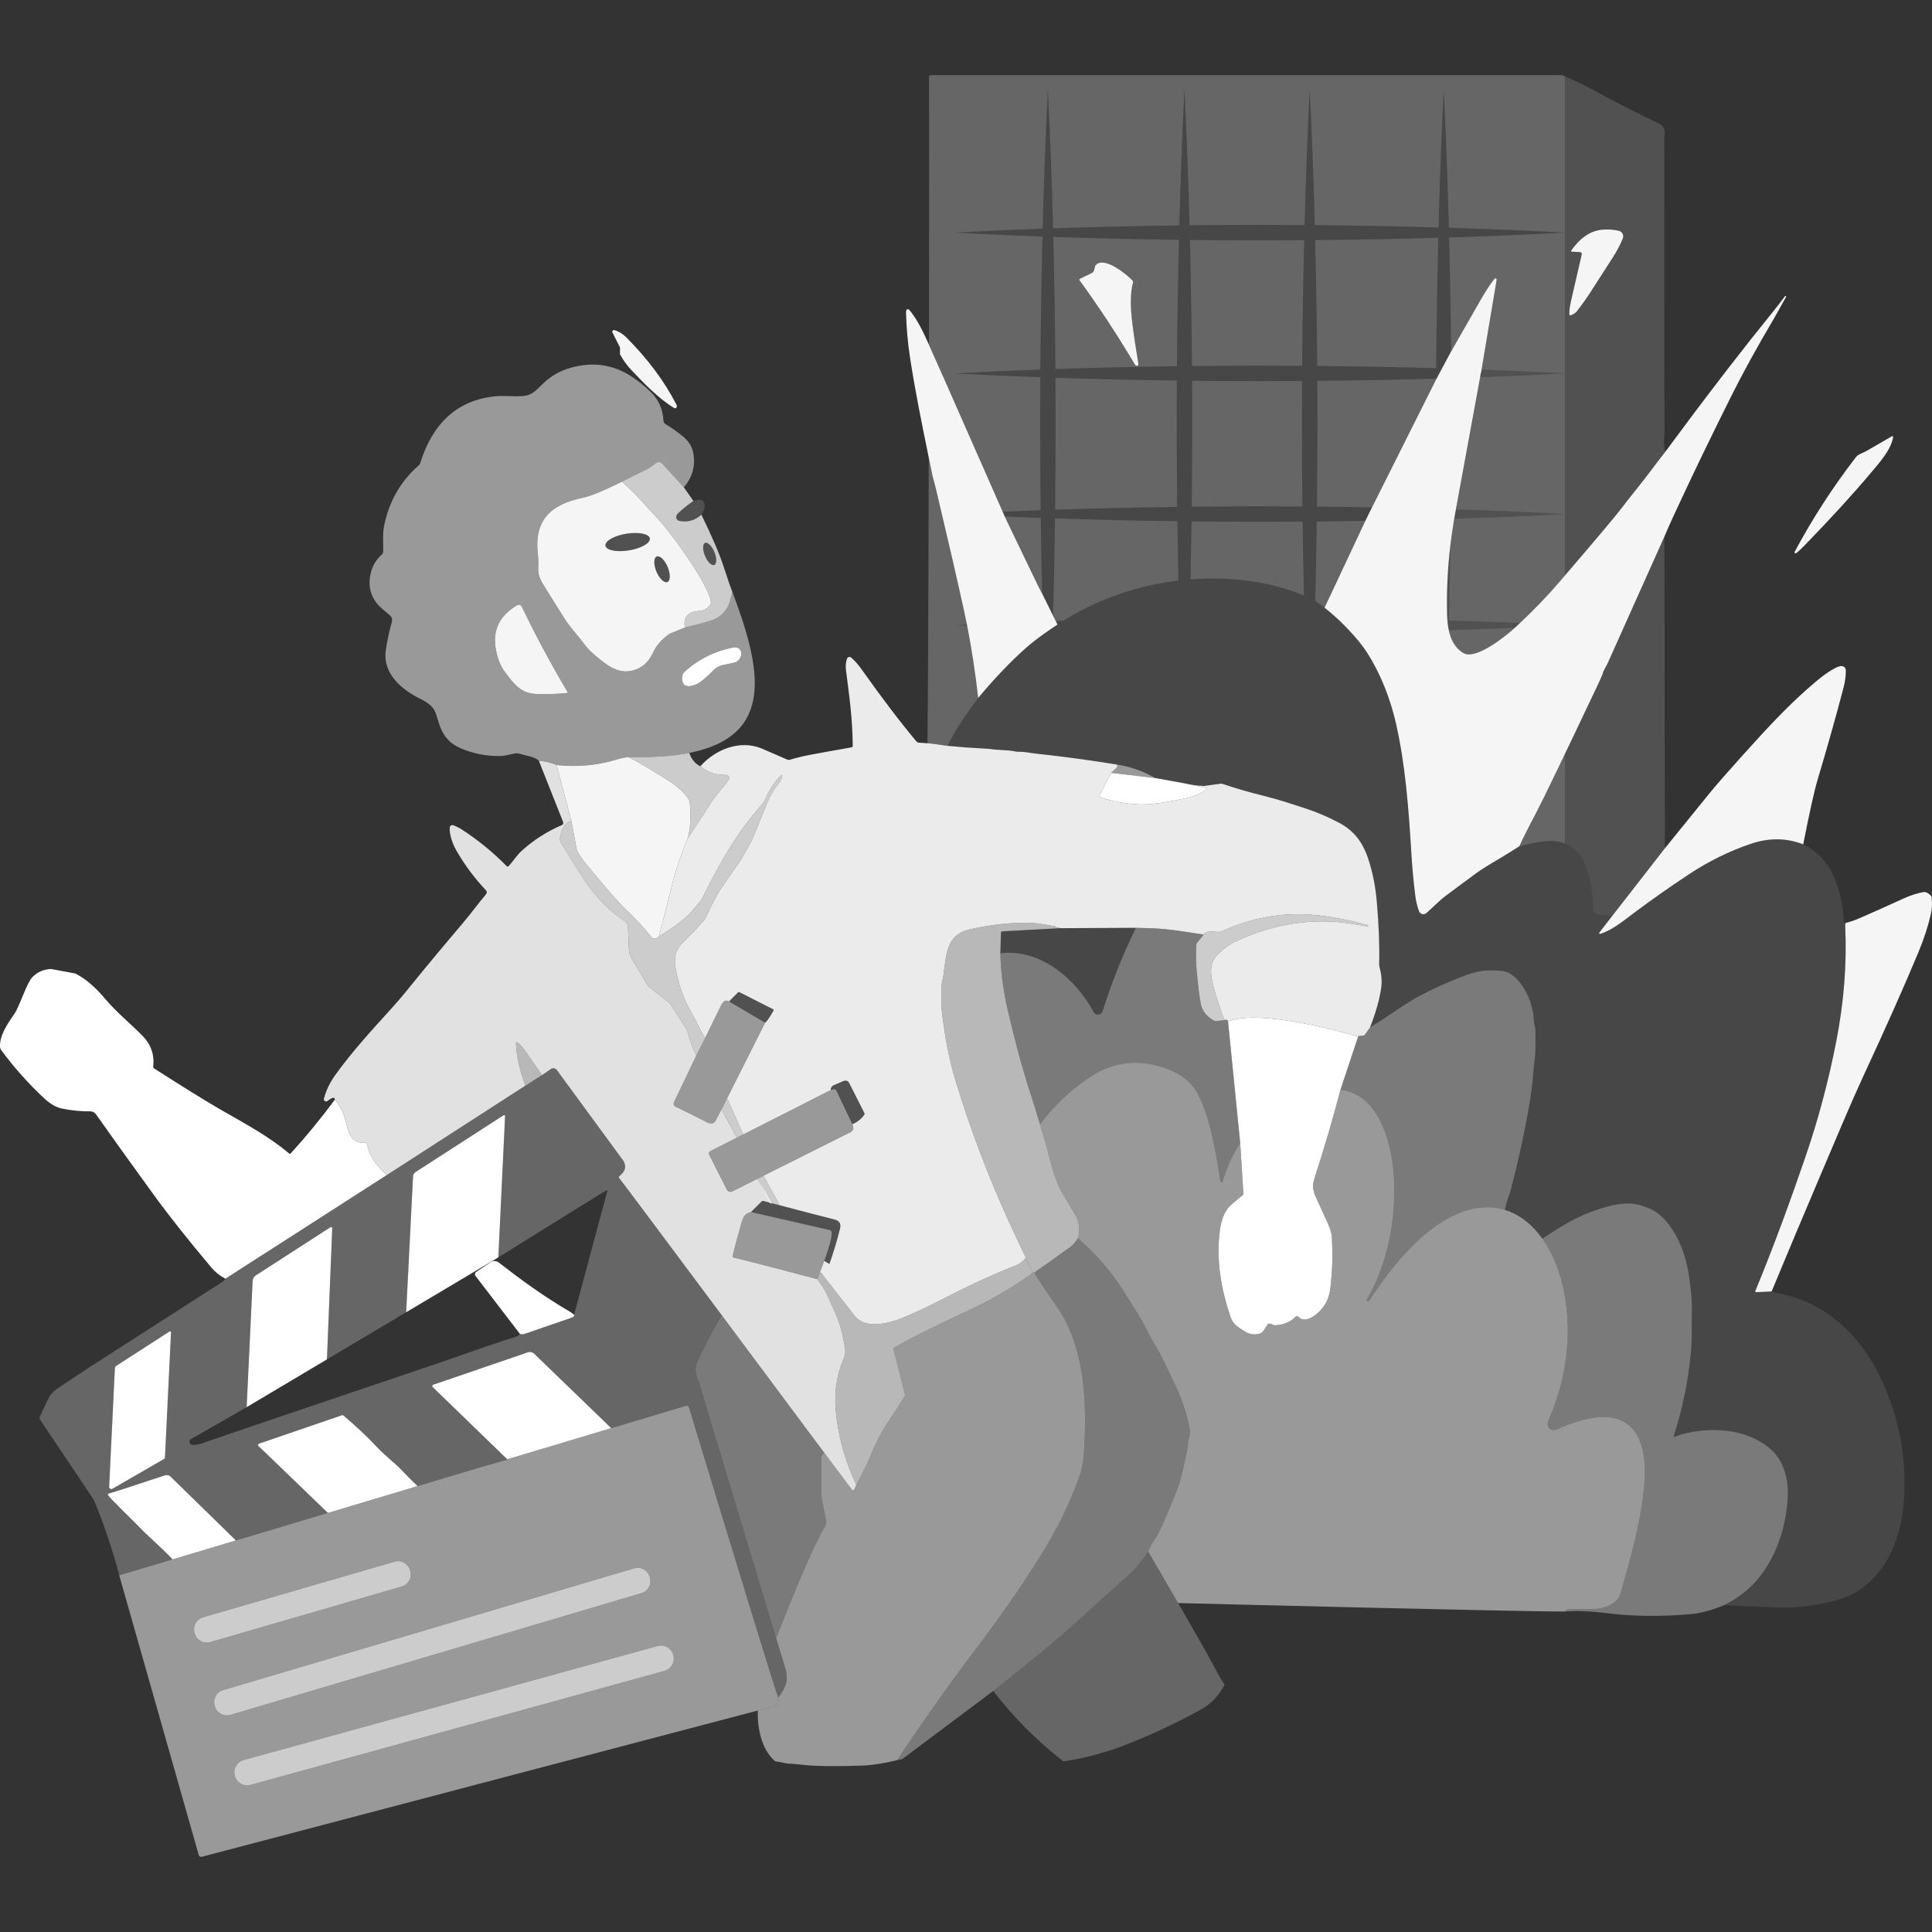 <?xml version="1.0" encoding="UTF-8" standalone="no"?>
<!DOCTYPE svg PUBLIC "-//W3C//DTD SVG 1.1//EN" "http://www.w3.org/Graphics/SVG/1.1/DTD/svg11.dtd">
<svg width="100%" height="100%" viewBox="0 0 300 300" version="1.1" xmlns="http://www.w3.org/2000/svg" xmlns:xlink="http://www.w3.org/1999/xlink" xml:space="preserve" xmlns:serif="http://www.serif.com/" style="fill-rule:evenodd;clip-rule:evenodd;stroke-linejoin:round;stroke-miterlimit:2;">
    <rect x="0" y="0" width="300" height="300" fill="#333333" stroke="none"/>
    <path d="M225.325,54.585C226.849,51.911 228.379,49.234 229.916,46.558C230.71,45.176 231.399,44.121 231.981,43.392C232.049,43.307 232.103,43.254 232.143,43.236C232.28,43.177 232.427,43.28 232.404,43.419L229.991,57.798C229.913,57.984 229.876,58.176 229.873,58.376L225.932,79.862L225.729,81.088C225.532,82.263 225.363,83.44 225.222,84.618C224.796,88.164 224.622,91.725 224.702,95.299C224.72,96.117 224.784,97.002 224.965,97.853C225.275,99.313 225.932,100.675 227.304,101.432C229.227,102.493 233.911,98.688 235.215,97.488L235.228,97.477C235.489,97.237 235.748,96.997 236.005,96.755C238.244,94.651 240.312,92.494 242.207,90.287C247.587,84.022 250.731,80.295 251.639,79.105C253.374,76.832 254.981,74.918 256.573,72.782C257.256,71.863 257.925,70.991 258.577,70.166C260.141,68.048 261.655,66.017 263.115,64.07C264.791,61.843 266.485,59.619 268.194,57.403C270.509,54.405 272.885,51.397 275.322,48.386C275.957,47.602 276.572,46.805 277.17,45.994C277.2,45.953 277.258,45.943 277.305,45.97L277.309,45.97C277.353,45.997 277.366,46.055 277.342,46.102C276.234,48.096 275.578,49.265 275.372,49.613C272.828,53.905 270.617,57.926 268.749,61.674C265.799,67.588 263.284,72.775 261.209,77.236L261.108,77.452C260.145,79.466 259.256,81.423 258.448,83.319C255.491,89.939 252.557,96.483 249.655,102.953C249.351,103.632 248.994,104.034 248.831,104.69C248.79,104.855 248.601,105.295 248.26,106.015C242.86,117.417 239.63,124.14 238.554,126.172C237.331,128.483 236.456,130.228 235.925,131.407C234.871,132.09 233.766,132.772 232.61,133.452C231.086,134.347 229.988,135.04 229.315,135.53C227.839,136.605 226.239,137.794 224.506,139.092C223.416,139.908 222.486,140.924 221.478,141.789C221.106,142.108 220.53,141.964 220.353,141.505C220.068,140.764 219.866,139.923 219.751,138.977C219.488,136.807 219.295,134.753 219.177,132.81C218.725,125.388 218.231,118.846 216.794,112.459C216.543,111.343 216.244,110.247 215.897,109.172C215.199,107.006 214.307,104.868 213.196,102.882C213.188,102.868 213.18,102.853 213.172,102.839C212.313,101.27 211.278,99.832 210.069,98.523C208.461,96.693 206.816,95.257 205.677,94.359L211.952,81.001L212.628,79.615L222.935,59.045L225.192,54.817L225.325,54.585Z" style="fill:white;fill-opacity:0.95;"/>
    <path d="M144.219,71.053C143.154,65.854 142.089,60.666 141.293,55.415C140.951,53.175 140.749,50.867 140.685,48.498C140.681,48.332 140.705,48.207 140.759,48.123C140.85,47.977 141.056,47.961 141.168,48.092C142.313,49.424 143.226,51.266 143.942,52.854L146.223,57.97L146.754,59.163L156.057,80.284L156.375,80.967L161.299,91.186L161.691,91.913L164.205,96.978C163.394,97.515 162.654,98.025 161.983,98.508C160.923,99.271 160.039,99.967 159.328,100.594C156.961,102.684 154.479,105.278 151.89,108.38C151.448,104.448 150.879,100.722 150.185,97.204L150.144,96.997C150.002,96.286 149.856,95.584 149.704,94.89C148.612,89.898 147.17,83.673 145.399,76.205C145.215,75.432 145.017,74.671 144.804,73.917C144.61,72.962 144.414,72.007 144.219,71.053Z" style="fill:white;fill-opacity:0.95;"/>
    <path d="M95.107,51.644C94.996,51.424 95.205,51.181 95.438,51.259C96.124,51.492 96.716,51.854 97.209,52.344C100.551,55.682 103.167,59.187 105.053,62.86C105.096,62.948 105.11,63.053 105.09,63.171C105.059,63.36 104.85,63.458 104.684,63.357C102.197,61.846 100.017,59.521 98.145,57.578C97.432,56.838 96.82,56.007 96.31,55.084C96.28,55.034 96.266,54.976 96.266,54.919L96.28,54.013C96.28,53.976 96.27,53.942 96.253,53.908L95.107,51.644Z" style="fill:white;fill-opacity:0.95;"/>
    <path d="M95.418,118.035C92.495,118.876 89.497,119.13 86.422,118.792C85.56,118.424 84.645,118.204 83.675,118.14C83.404,117.839 82.891,117.599 82.137,117.417C81.4,117.237 80.846,117.096 80.474,116.994C80.356,116.964 80.235,116.954 80.116,116.97C79.369,117.065 78.683,117.339 77.849,117.379C76,117.464 74.111,117.156 72.185,116.457C71.151,116.082 70.35,115.619 69.779,115.071C68.366,113.713 68.157,112.162 67.67,110.763C67.285,109.658 66.389,109.07 65.159,108.458C62.341,107.059 59.462,104.592 59.894,101.118C60.07,99.715 60.388,98.208 60.847,96.59C60.959,96.198 60.83,95.782 60.519,95.522C60.117,95.187 59.769,94.897 59.472,94.646C57.593,93.082 56.985,91.101 57.647,88.702C57.927,87.682 58.492,86.803 59.333,86.063C59.421,85.985 59.475,85.877 59.485,85.762C59.577,84.691 59.35,83.042 59.644,81.636C60.435,77.814 62.226,74.691 65.017,72.272C65.129,72.177 65.21,72.055 65.25,71.917C67.055,66.108 70.668,62.167 76.882,61.539C78.396,61.383 79.944,61.644 81.363,61.481C82.701,61.329 83.289,60.545 84.415,59.477C85.608,58.339 87.037,57.541 88.7,57.081C92.076,56.152 95.181,56.602 98.017,58.433C99.041,59.096 100.034,59.886 100.991,60.809C102.251,62.025 102.93,63.526 103.022,65.314C103.032,65.537 103.153,65.739 103.343,65.858C104.427,66.52 105.387,67.209 106.222,67.922C107.043,68.625 107.533,69.501 107.692,70.552C107.979,72.464 107.479,74.171 106.188,75.668L102.853,72.001C102.586,71.707 102.133,71.674 101.822,71.92C101.335,72.306 100.896,72.657 100.23,72.975C98.946,73.587 97.733,74.188 96.591,74.779C95.168,75.499 93.768,76.137 92.39,76.695C91.741,76.958 91.093,77.159 90.447,77.297C85.578,78.338 82.903,80.676 83.519,86.093C83.593,86.746 83.614,87.34 83.58,87.874C83.502,89.108 83.803,89.868 84.337,90.733C85.642,92.848 86.749,94.623 87.659,96.052C88.554,97.458 89.676,98.604 90.64,99.898C91.484,101.033 92.369,101.801 93.884,102.946C95.364,104.065 96.915,104.619 98.652,103.994C99.967,103.521 100.761,102.693 101.454,101.236C101.95,100.192 102.766,99.268 103.904,98.458C103.951,98.425 104.002,98.398 104.052,98.377L106.36,97.441C108.28,96.971 109.591,96.627 110.291,96.414C111.409,96.073 112.281,95.41 112.899,94.423C113.332,93.734 113.484,92.747 113.724,91.913C118.241,103.848 120.409,114.262 107.036,116.911C104.641,117.386 101.748,117.611 98.28,117.552C98.034,117.548 97.807,117.554 97.595,117.569C96.711,117.632 96.083,117.841 95.418,118.035ZM113.971,100.523C111.132,101.04 108.601,102.274 106.377,104.227C105.941,104.609 105.806,105.136 105.968,105.815C106.276,107.089 108.006,106.424 108.679,105.944C109.317,105.487 110.027,104.855 110.808,104.055C111.189,103.663 111.676,103.392 112.21,103.277L113.95,102.906C114.62,102.764 115.099,102.179 115.113,101.493L115.113,101.446C115.096,100.851 114.555,100.412 113.971,100.523ZM88.125,107.441C85.52,103.064 83.154,98.651 81.022,94.197C80.894,93.93 80.562,93.829 80.306,93.977C77.501,95.613 76.409,97.965 77.031,101.03C77.308,102.399 77.768,103.507 78.406,104.355C79.883,106.309 80.91,107.674 83.317,107.765C84.807,107.823 86.378,107.772 88.037,107.61C88.122,107.603 88.169,107.512 88.125,107.441Z" style="fill:white;fill-opacity:0.5;"/>
    <path d="M293.763,67.75C293.864,67.689 293.986,67.777 293.965,67.892C293.601,69.879 291.955,71.704 290.532,73.397C287.768,76.689 284.314,80.47 280.168,84.738C279.64,85.279 279.225,85.664 278.924,85.891C278.782,85.999 278.593,85.833 278.677,85.678C281.435,80.524 284.608,75.624 288.2,70.971C288.542,70.525 289.305,70.322 289.765,70.062C290.633,69.568 291.968,68.798 293.763,67.75Z" style="fill:white;fill-opacity:0.95;"/>
    <path d="M106.188,75.668L107.672,77.794C106.827,78.368 106.023,79.014 105.262,79.73C104.867,80.102 104.917,80.774 105.488,80.886C106.789,81.139 107.932,80.818 108.915,79.919C110.581,83.349 111.713,85.989 112.318,87.844C113.011,89.963 113.477,91.318 113.724,91.913C113.484,92.747 113.332,93.734 112.899,94.423C112.281,95.41 111.409,96.073 110.291,96.414C109.591,96.627 108.28,96.971 106.36,97.441C105.985,95.647 107.073,94.96 108.608,94.863C109.3,94.819 109.861,94.502 110.297,93.927C110.364,93.838 110.398,93.724 110.389,93.609C110.304,92.528 109.896,91.973 109.49,91.091C109.284,90.645 109.027,90.165 108.716,89.648C106.963,86.738 105.034,83.997 102.92,81.423C102.39,80.777 101.842,80.169 101.278,79.595C100.234,78.533 99.322,77.346 98.118,76.232C97.595,75.748 97.087,75.262 96.591,74.779C97.733,74.188 98.946,73.587 100.23,72.975C100.896,72.657 101.335,72.306 101.822,71.92C102.133,71.674 102.586,71.707 102.853,72.001L106.188,75.668ZM109.491,84.305C109.088,84.471 109.081,85.373 109.472,86.317C109.865,87.263 110.507,87.894 110.908,87.726C111.311,87.56 111.318,86.658 110.927,85.714C110.534,84.769 109.892,84.137 109.491,84.305Z" style="fill:white;fill-opacity:0.75;"/>
    <path d="M96.591,74.779C95.168,75.499 93.768,76.137 92.39,76.695C91.741,76.958 91.093,77.159 90.447,77.297C85.578,78.338 82.903,80.676 83.519,86.093C83.593,86.746 83.614,87.34 83.58,87.874C83.502,89.108 83.803,89.868 84.337,90.733C85.642,92.848 86.749,94.623 87.659,96.052C88.554,97.458 89.676,98.604 90.64,99.898C91.484,101.033 92.369,101.801 93.884,102.946C95.364,104.065 96.915,104.619 98.652,103.994C99.967,103.521 100.761,102.693 101.454,101.236C101.95,100.192 102.766,99.268 103.904,98.458C103.951,98.425 104.002,98.398 104.052,98.377L106.36,97.441C105.985,95.647 107.073,94.96 108.608,94.863C109.3,94.819 109.861,94.502 110.297,93.927C110.364,93.838 110.398,93.724 110.389,93.609C110.304,92.528 109.896,91.973 109.49,91.091C109.284,90.645 109.027,90.165 108.716,89.648C106.963,86.738 105.034,83.997 102.92,81.423C102.39,80.777 101.842,80.169 101.278,79.595C100.234,78.533 99.322,77.346 98.118,76.232C97.595,75.748 97.087,75.262 96.591,74.779ZM100.904,83.606C100.788,82.893 99.149,82.565 97.247,82.876C95.344,83.187 93.897,84.018 94.014,84.735C94.13,85.448 95.769,85.776 97.671,85.464C99.575,85.154 101.021,84.322 100.904,83.606ZM101.969,86.417C101.487,86.617 101.474,87.668 101.933,88.763C102.393,89.858 103.153,90.581 103.635,90.379C104.116,90.179 104.13,89.128 103.671,88.033C103.211,86.938 102.45,86.215 101.969,86.417Z" style="fill:white;fill-opacity:0.95;"/>
    <path d="M107.672,77.794C108.824,77.378 109.409,77.638 109.419,78.571C109.425,78.953 109.256,79.402 108.915,79.919C107.932,80.818 106.789,81.139 105.488,80.886C104.917,80.774 104.867,80.102 105.262,79.73C106.023,79.014 106.827,78.368 107.672,77.794ZM100.904,83.606C101.021,84.322 99.575,85.154 97.671,85.464C95.769,85.776 94.13,85.448 94.014,84.735C93.897,84.018 95.344,83.187 97.247,82.876C99.149,82.565 100.788,82.893 100.904,83.606ZM109.491,84.305C109.892,84.137 110.534,84.769 110.927,85.714C111.318,86.658 111.311,87.56 110.908,87.726C110.507,87.894 109.865,87.263 109.472,86.317C109.081,85.373 109.088,84.471 109.491,84.305ZM101.969,86.417C102.45,86.215 103.211,86.938 103.671,88.033C104.13,89.128 104.116,90.179 103.635,90.379C103.153,90.581 102.393,89.858 101.933,88.763C101.474,87.668 101.487,86.617 101.969,86.417Z" style="fill:white;fill-opacity:0.15;"/>
    <path d="M242.998,130.98C242.082,130.625 240.973,130.493 239.625,130.657C238.426,130.802 237.192,131.052 235.925,131.407C236.456,130.228 237.331,128.483 238.554,126.172C239.217,124.921 240.697,121.889 242.998,117.08L242.998,130.98Z" style="fill:white;fill-opacity:0.25;"/>
    <path d="M242.998,117.08C244.433,114.082 246.186,110.393 248.26,106.015C248.601,105.295 248.79,104.855 248.831,104.69C248.994,104.034 249.351,103.632 249.655,102.953C252.557,96.483 255.491,89.939 258.448,83.319L258.523,131.725L250.372,142.191L247.82,141.974C247.604,141.954 247.435,141.778 247.425,141.562C247.238,137.624 246.747,132.434 242.998,130.98L242.998,117.08Z" style="fill:white;fill-opacity:0.15;"/>
    <path d="M88.125,107.441C85.52,103.064 83.154,98.651 81.022,94.197C80.894,93.93 80.562,93.829 80.306,93.977C77.501,95.613 76.409,97.965 77.031,101.03C77.308,102.399 77.768,103.507 78.406,104.355C79.883,106.309 80.91,107.674 83.317,107.765C84.807,107.823 86.378,107.772 88.037,107.61C88.122,107.603 88.169,107.512 88.125,107.441Z" style="fill:white;fill-opacity:0.95;"/>
    <path d="M113.971,100.523C111.132,101.04 108.601,102.274 106.377,104.227C105.941,104.609 105.806,105.136 105.968,105.815C106.276,107.089 108.006,106.424 108.679,105.944C109.317,105.487 110.027,104.855 110.808,104.055C111.189,103.663 111.676,103.392 112.21,103.277L113.95,102.906C114.62,102.764 115.099,102.179 115.113,101.493L115.113,101.446C115.096,100.851 114.555,100.412 113.971,100.523Z" style="fill:white;"/>
    <path d="M162.717,117.228C166.301,117.641 169.882,118.141 173.461,118.724C173.556,118.944 173.501,119.136 173.302,119.302C173.035,119.525 172.782,119.762 172.542,120.009L170.781,123.395C170.69,123.567 170.778,123.783 170.964,123.844C172.669,124.409 174.468,124.76 176.371,124.885C178.854,125.048 181.723,124.462 184.393,123.895C185.525,123.654 186.512,123.194 187.367,122.54C187.434,122.488 187.408,122.384 187.326,122.364L184.398,121.738C185.219,121.902 186.046,122.004 186.877,122.046C186.894,122.05 186.914,122.05 186.934,122.046L189.537,121.695C189.638,121.678 189.743,121.688 189.841,121.722C191.809,122.394 193.997,123.022 196.403,123.621C198.668,124.185 200.456,124.796 202.831,125.571C204.453,126.101 206.136,126.821 207.883,127.73C210.201,128.937 211.577,130.724 212.452,133.337C213.132,135.368 213.578,137.598 213.79,140.035C214.106,143.667 214.232,146.854 214.155,149.598C214.149,149.821 214.174,150.045 214.233,150.261C214.532,151.367 214.615,152.43 214.466,153.447C214.206,155.222 213.631,157.252 212.743,159.534L211.965,160.632C211.891,160.737 211.769,160.801 211.641,160.801L210.761,160.914C210.619,160.914 198.558,157.236 192.385,158.175C191.814,158.262 191.246,158.401 190.689,158.594L190.547,158.368L190.229,158.293C190.121,158.27 190.034,158.192 189.996,158.087C189.139,155.707 188.539,153.806 188.232,152.373C187.884,150.747 187.941,149.317 189.107,148.203C189.999,147.35 190.763,146.704 191.878,146.178C197.468,143.543 203.712,142.442 209.796,143.427C210.617,143.56 211.463,143.715 212.337,143.853C212.384,143.861 212.432,143.83 212.442,143.782L212.449,143.749C212.455,143.711 212.435,143.671 212.398,143.661C209.262,142.791 206.312,142.237 203.537,142.035C198.857,141.695 194.218,142.546 189.648,144.644C189.553,144.688 189.452,144.709 189.347,144.708C188.986,144.707 188.621,144.69 188.252,144.668C187.509,144.622 187.063,144.772 186.911,145.121C184.19,144.712 181.47,144.223 178.783,144.141C177.925,144.114 177.128,144.09 176.387,144.07L164.61,144.13C164.418,144.026 164.185,144 163.911,144.012C163.901,144.013 163.894,144.009 163.891,143.999C163.887,143.992 163.894,143.982 163.901,143.978C163.951,143.954 163.974,143.931 163.965,143.907C163.957,143.887 163.941,143.871 163.921,143.867C162.17,143.522 160.663,143.274 159.366,143.279C156.453,143.289 153.506,143.645 150.522,144.333C146.325,145.301 147.057,149.358 146.271,152.559C146.227,152.738 146.203,152.923 146.2,153.109C146.164,155.15 146.166,156.32 146.2,156.617C146.683,160.875 147.379,164.515 148.295,167.539C150.58,175.092 153.376,182.48 156.669,189.718C157.491,191.525 158.365,193.378 159.288,195.28C158.94,195.818 158.362,196.248 157.554,196.568C153.859,198.03 150.344,199.665 145.943,201.934C143.824,203.027 141.867,203.939 140.066,204.672C137.981,205.52 134.399,206.429 132.75,204.364C131.158,202.369 129.129,199.748 127.479,197.619C127.484,197.597 127.422,197.578 127.324,197.561L127.361,197.466L127.435,197.271C127.602,196.833 127.795,196.323 127.99,195.785C128.462,196.085 128.755,196.261 128.793,196.26C129.411,194.527 129.962,192.699 130.438,190.776C130.628,190.015 130.34,189.546 129.577,189.363C128.475,189.102 123.956,187.916 121.056,187.152L118.559,182.567L131.635,176.015C132.506,175.669 132.672,175.328 132.358,174.575C133.165,174.207 133.78,173.717 134.196,173.105C134.254,173.021 134.264,172.909 134.216,172.818L131.834,168.114C131.651,167.785 131.287,167.747 130.952,167.867L129.367,168.55C129.354,168.556 129.343,168.564 129.334,168.573C129.232,168.65 128.932,168.913 129.011,169.275C128.799,169.362 128.601,169.46 128.539,169.492C127.494,170.039 120.696,173.481 115.702,176.011L115.4,176.164L112.901,170.546L113.128,170.096C115.404,165.592 118.807,158.81 118.807,158.81C119.256,158.483 120.074,156.989 120.074,156.989C120.162,156.901 120.138,156.752 120.026,156.698C117.424,155.411 114.721,153.981 114.684,154.018L113.305,155.397C113.269,155.434 113.25,155.483 113.25,155.532L113.156,155.476C112.513,155.187 112.231,155.543 111.747,156.566L109.476,161.213C109.06,160.503 108.685,159.804 108.351,159.111C107.959,158.3 107.592,157.6 107.249,157.009C106.414,155.568 105.777,154.005 105.347,152.312C104.679,149.682 104.274,148.033 106.174,146.182C107.691,144.704 108.698,143.667 109.196,143.066C109.395,142.826 109.563,142.562 109.692,142.279C110.616,140.26 111.372,138.845 111.933,138.017C112.967,136.49 113.897,135.145 114.721,133.982C115.329,133.124 115.705,132.307 116.228,131.414C116.57,130.83 116.894,130.157 117.198,129.4C117.543,128.538 118.206,126.908 119.195,124.506C119.57,123.597 120.126,122.66 120.871,121.705C121.175,121.316 121.374,120.927 121.466,120.532C121.496,120.404 121.338,120.316 121.246,120.414C120.152,121.587 119.345,122.823 118.83,124.121C118.722,124.395 118.566,124.645 118.371,124.861C114.572,129.062 111.73,134.021 109.121,139.338C109.007,139.572 108.863,139.79 108.695,139.987C107.862,140.966 107.236,141.857 106.147,142.745C104.949,143.722 103.67,144.607 102.315,145.404C103.035,142.63 103.742,139.866 104.431,137.111C104.918,135.165 105.688,132.877 106.746,130.251C107.901,128.518 109.009,126.821 110.068,125.162C110.605,124.32 111.101,123.631 111.554,123.097C112.338,122.174 112.871,121.5 113.149,121.07C113.361,120.743 113.116,120.316 112.73,120.33C111.23,120.383 109.872,119.971 108.756,118.978C111.081,116.366 114.88,114.838 118.256,116.217C118.452,116.298 119.79,116.879 122.267,117.957C122.375,118.005 122.5,118.011 122.615,117.978C123.673,117.667 124.747,117.406 125.836,117.2C127.454,116.896 129.583,116.511 132.226,116.048C132.337,116.031 132.419,115.936 132.415,115.825C132.368,111.381 131.895,108.313 131.351,103.93C131.283,103.372 131.341,102.824 131.52,102.287C131.614,102.01 131.959,101.919 132.179,102.111C132.73,102.588 133.277,103.216 133.828,103.99C136.994,108.458 139.823,112.175 142.317,115.146C142.405,115.244 142.526,115.308 142.658,115.318L144.679,115.47L147.119,115.811C148.967,115.997 150.819,116.135 152.678,116.227C153.29,116.257 153.672,116.284 153.823,116.308C155.126,116.518 156.427,116.408 157.679,116.69C157.798,116.717 157.916,116.73 158.034,116.727C158.492,116.716 158.908,116.752 159.315,116.805C159.832,116.872 160.334,116.966 160.89,117.025C161.497,117.089 162.104,117.157 162.711,117.227L162.717,117.228Z" style="fill:white;fill-opacity:0.9;"/>
    <path d="M258.523,131.725C260.953,128.714 263.25,125.878 265.42,123.219C266.491,121.904 268.171,119.981 270.455,117.444C274.47,112.99 277.816,109.313 282.077,105.744C282.864,105.085 285.071,103.352 286.01,103.429C286.348,103.456 286.609,103.737 286.615,104.075C286.629,104.893 286.504,105.859 286.291,106.67C285.128,111.121 283.773,115.933 282.226,121.107C281.729,122.763 280.989,126.098 280.002,131.11C277.424,130.099 274.72,130.068 271.885,131.022C268.481,132.167 265.217,133.783 262.091,135.868C259.087,137.872 256.324,139.812 253.812,141.69C252.074,142.99 250.272,144.487 248.469,145.012C248.354,145.046 248.263,144.911 248.337,144.816L250.372,142.191L258.523,131.725Z" style="fill:white;fill-opacity:0.95;"/>
    <path d="M88.723,127.497L86.422,118.792C89.497,119.13 92.495,118.876 95.418,118.035C96.083,117.841 96.711,117.632 97.595,117.569C99.766,118.63 101.888,120.082 103.025,120.725C104.174,121.37 106.275,122.873 107.013,124.26C107.199,124.611 107.449,128.325 106.746,130.251C105.688,132.877 104.918,135.165 104.431,137.111C103.742,139.866 103.035,142.63 102.315,145.404C102.082,145.611 101.859,145.726 101.643,145.756C101.443,145.783 101.28,145.713 101.156,145.546C100.245,144.327 98.903,142.862 97.114,141.17C96.132,140.24 94.12,137.936 91.082,134.253C90.43,133.462 89.946,132.73 89.602,132.076C89.582,132.039 89.568,131.998 89.562,131.955L88.723,127.497Z" style="fill:white;fill-opacity:0.95;"/>
    <path d="M98.28,117.552C101.748,117.611 104.641,117.386 107.036,116.911C107.273,117.784 108.026,118.702 108.756,118.978C109.872,119.971 111.23,120.383 112.73,120.33C113.116,120.316 113.361,120.743 113.149,121.07C112.871,121.5 112.338,122.174 111.554,123.097C111.101,123.631 110.605,124.32 110.068,125.162C109.009,126.821 107.901,128.518 106.746,130.251C107.449,128.325 107.199,124.611 107.013,124.26C106.275,122.873 104.174,121.37 103.025,120.725C101.888,120.082 99.766,118.63 97.595,117.569C97.807,117.554 98.034,117.548 98.28,117.552Z" style="fill:white;fill-opacity:0.75;"/>
    <path d="M112.089,204.249C104.165,193.621 96.223,182.984 96.107,182.882C95.811,182.619 97.663,182.029 96.868,180.366C96.861,180.347 96.852,180.328 96.841,180.31L86.473,166.164C86.253,165.866 85.838,165.795 85.533,166.005L84.175,166.938C83.327,165.758 82.506,164.578 81.711,163.396C81.272,162.744 80.805,162.23 80.316,161.859C80.231,161.794 80.114,161.858 80.12,161.963C80.176,163.041 80.297,164.055 80.515,164.998C80.79,166.187 81.147,167.38 81.583,168.577L60.026,182.486C58.613,180.959 57.412,179.858 56.998,177.654C56.974,177.525 56.856,177.431 56.724,177.437C54.866,177.529 54.3,176.505 53.865,174.825C53.475,173.315 53.166,172.172 52,170.753C51.963,170.307 51.584,170.374 50.865,170.956C50.598,171.172 50.209,170.919 50.297,170.587C50.641,169.29 51.263,168.022 52.162,166.782C54.649,163.356 57.471,160.233 60.807,156.57C61.574,155.728 62.344,154.829 63.121,153.873L65.369,151.112C66.744,149.426 68.944,146.79 71.975,143.208C73.324,141.62 74.216,140.325 75.473,138.859C75.625,138.683 75.618,138.419 75.46,138.247C73.631,136.304 72.084,134.219 70.823,131.992C70.286,131.042 69.748,129.548 69.833,128.501C69.857,128.227 70.134,128.048 70.394,128.146C70.874,128.325 71.327,128.552 71.756,128.832C74.243,130.451 76.551,132.336 78.677,134.489C78.765,134.58 78.91,134.577 78.994,134.482C79.67,133.729 80.299,132.769 80.904,132.211C82.762,130.498 84.874,129.136 87.24,128.122C87.426,128.045 87.517,127.832 87.443,127.643L83.675,118.14C84.645,118.204 85.56,118.424 86.422,118.792L88.723,127.497C87.858,127.69 87.277,128.529 86.973,130.011C86.916,130.289 86.963,130.579 87.112,130.826C88.741,133.537 89.992,135.543 90.873,136.838C92.608,139.388 94.717,141.503 97.206,143.181C97.381,143.299 97.49,143.495 97.5,143.705L97.672,147.513C97.692,147.949 97.817,148.371 98.04,148.747L100.568,153.005C100.626,153.099 100.697,153.18 100.781,153.245L103.927,155.705C103.975,155.742 104.015,155.782 104.046,155.83L106.678,159.915C106.705,159.956 106.725,160 106.735,160.047C107.029,161.348 107.509,162.622 108.131,163.883L104.647,171.172C104.529,171.419 104.633,171.716 104.88,171.834C106.606,172.658 108.239,173.471 109.784,174.274C110.382,174.585 110.831,174.494 111.135,173.997C111.19,173.907 111.5,173.307 111.965,172.392L112.033,172.259C112.774,173.641 113.866,175.652 114.422,176.659L114.268,176.737L110.287,178.752C110.095,178.867 110.02,179.11 110.122,179.31L112.869,184.733C113.024,185.038 113.396,185.159 113.697,185.004L117.617,183.039C118.259,184.062 119.254,185.809 119.841,186.953C119.817,186.965 119.481,186.73 119.453,186.729L118.55,186.491C118.452,186.453 118.344,186.477 118.269,186.551L116.617,188.204C116.019,188.322 115.596,188.674 115.346,189.258C115.147,189.728 113.735,194.841 113.785,195.088C113.809,195.206 113.903,195.295 114.021,195.311C114.768,195.413 126.931,198.633 126.931,198.633C127.177,198.988 127.455,199.399 127.769,199.866C128.501,200.959 128.927,202.225 129.468,203.347C130.447,205.375 130.858,207.169 131.226,209.457C131.3,209.916 131.245,210.389 131.063,210.819C129.793,213.818 129.454,216.645 129.884,220.065C130.339,223.684 131.371,227.185 132.969,230.568L132.635,231.311C132.574,231.446 132.392,231.467 132.304,231.348L127.971,225.563C127.971,225.563 120.039,214.911 112.089,204.249Z" style="fill:white;fill-opacity:0.85;"/>
    <path d="M173.461,118.724C173.556,118.944 173.501,119.136 173.302,119.302C173.035,119.525 172.782,119.762 172.542,120.009L179.392,120.813C177.499,119.731 175.522,119.035 173.461,118.724Z" style="fill:white;fill-opacity:0.5;"/>
    <path d="M172.542,120.009L170.781,123.395C170.69,123.567 170.778,123.783 170.964,123.844C172.669,124.409 174.468,124.76 176.371,124.885C178.854,125.048 181.723,124.462 184.393,123.895C185.525,123.654 186.512,123.194 187.367,122.54C187.434,122.488 187.408,122.384 187.326,122.364L184.398,121.738C184.241,121.706 184.084,121.672 183.927,121.637L179.392,120.813L172.542,120.009Z" style="fill:white;"/>
    <path d="M88.723,127.497C87.858,127.69 87.277,128.529 86.973,130.011C86.916,130.289 86.963,130.579 87.112,130.826C88.741,133.537 89.992,135.543 90.873,136.838C92.608,139.388 94.717,141.503 97.206,143.181C97.381,143.299 97.49,143.495 97.5,143.705L97.672,147.513C97.692,147.949 97.817,148.371 98.04,148.747L100.568,153.005C100.626,153.099 100.697,153.18 100.781,153.245L103.927,155.705C103.975,155.742 104.015,155.782 104.046,155.83L106.678,159.915C106.705,159.956 106.725,160 106.735,160.047C107.029,161.348 107.509,162.622 108.131,163.883L109.476,161.213C109.06,160.503 108.685,159.804 108.351,159.111C107.959,158.3 107.592,157.6 107.249,157.009C106.414,155.568 105.777,154.005 105.347,152.312C104.679,149.682 104.274,148.033 106.174,146.182C107.691,144.704 108.698,143.667 109.196,143.066C109.395,142.826 109.563,142.562 109.692,142.279C110.616,140.26 111.372,138.845 111.933,138.017C112.967,136.49 113.897,135.145 114.721,133.982C115.329,133.124 115.705,132.307 116.228,131.414C116.57,130.83 116.894,130.157 117.198,129.4C117.543,128.538 118.206,126.908 119.195,124.506C119.57,123.597 120.126,122.66 120.871,121.705C121.175,121.316 121.374,120.927 121.466,120.532C121.496,120.404 121.338,120.316 121.246,120.414C120.152,121.587 119.345,122.823 118.83,124.121C118.722,124.395 118.566,124.645 118.371,124.861C114.572,129.062 111.73,134.021 109.121,139.338C109.007,139.572 108.863,139.79 108.695,139.987C107.862,140.966 107.236,141.857 106.147,142.745C104.949,143.722 103.67,144.607 102.315,145.404C102.082,145.611 101.859,145.726 101.643,145.756C101.443,145.783 101.28,145.713 101.156,145.546C100.245,144.327 98.903,142.862 97.114,141.17C96.132,140.24 94.12,137.936 91.082,134.253C90.43,133.462 89.946,132.73 89.602,132.076C89.582,132.039 89.568,131.998 89.562,131.955L88.723,127.497Z" style="fill:white;fill-opacity:0.75;"/>
    <path d="M286.605,143.313C287.261,143.161 288.055,142.88 288.991,142.471C291.025,141.582 293.181,140.616 295.456,139.578C296.645,139.034 297.717,138.683 298.67,138.524C299.021,138.467 299.399,138.639 299.802,139.048C299.883,139.132 299.933,139.237 299.947,139.352C300.048,140.288 300.004,141.167 299.815,141.985C299.379,143.874 298.73,145.847 297.872,147.909C295.709,153.103 292.854,159.527 289.302,167.174C288.379,169.168 287.274,171.676 285.99,174.7C284.841,177.4 283.77,179.921 282.776,182.263C280.201,188.309 277.64,194.402 275.095,200.535L272.713,200.65C272.605,200.654 272.53,200.545 272.571,200.447C275.465,193.47 278.078,186.245 280.347,179.647C282.346,173.836 283.952,167.799 285.166,161.544C286.321,155.59 286.802,149.671 286.521,143.796C286.512,143.603 286.541,143.444 286.605,143.313Z" style="fill:white;fill-opacity:0.95;"/>
    <path d="M190.547,158.368L190.229,158.293C190.121,158.27 190.034,158.192 189.996,158.087C189.139,155.707 188.539,153.806 188.232,152.373C187.884,150.747 187.941,149.317 189.107,148.203C189.999,147.35 190.763,146.704 191.878,146.178C197.468,143.543 203.712,142.442 209.796,143.427C210.617,143.56 211.463,143.715 212.337,143.853C212.384,143.861 212.432,143.83 212.442,143.782L212.449,143.749C212.455,143.711 212.435,143.671 212.398,143.661C209.262,142.791 206.312,142.237 203.537,142.035C198.857,141.695 194.218,142.546 189.648,144.644C189.553,144.688 189.452,144.709 189.347,144.708C188.986,144.707 188.621,144.69 188.252,144.668C187.509,144.622 187.063,144.772 186.911,145.121L185.9,146.381C185.816,146.489 185.765,146.621 185.758,146.76C185.691,148.189 185.704,149.368 185.785,150.298C186.025,153.032 186.252,154.894 186.461,155.891C186.688,156.969 187.357,157.842 188.486,158.472C188.596,158.534 188.722,158.56 188.847,158.547L190.547,158.368Z" style="fill:white;fill-opacity:0.75;"/>
    <path d="M164.61,144.13C164.418,144.026 164.185,144 163.911,144.012C163.901,144.013 163.894,144.009 163.891,143.999C163.887,143.992 163.894,143.982 163.901,143.978C163.951,143.954 163.974,143.931 163.965,143.907C163.957,143.887 163.941,143.871 163.921,143.867C162.17,143.522 160.663,143.274 159.366,143.279C156.453,143.289 153.506,143.645 150.522,144.333C146.325,145.301 147.057,149.358 146.271,152.559C146.227,152.738 146.203,152.923 146.2,153.109C146.164,155.15 146.166,156.32 146.2,156.617C146.683,160.875 147.379,164.515 148.295,167.539C150.58,175.092 153.376,182.48 156.669,189.718C157.491,191.525 158.365,193.378 159.288,195.28L160.332,197.612C160.484,197.605 160.619,197.565 160.741,197.494C162.59,196.227 164.42,194.924 166.239,193.594C166.614,193.32 166.989,192.878 167.368,192.273C167.77,190.965 167.614,189.725 166.905,188.545C165.961,186.975 165.3,185.862 164.921,185.203C163.527,182.779 163.086,179.929 162.296,177.279L161.491,174.582C160.923,172.686 160.407,171.023 159.943,169.601C158.766,165.988 157.626,161.794 156.524,157.026C155.777,153.799 155.381,150.798 155.334,148.023L155.429,144.806C155.432,144.708 155.51,144.627 155.608,144.62L164.61,144.13Z" style="fill:white;fill-opacity:0.65;"/>
    <path d="M176.387,144.07L164.61,144.13L155.608,144.62C155.51,144.627 155.432,144.708 155.429,144.806L155.334,148.023C161.593,147.27 167.058,152.012 169.838,157.168C170.173,157.789 171.011,157.651 171.237,156.931C172.611,152.568 174.329,148.28 176.387,144.07Z" style="fill:white;fill-opacity:0.1;"/>
    <path d="M190.689,158.594L190.547,158.368L188.847,158.547C188.722,158.56 188.596,158.534 188.486,158.472C187.357,157.842 186.688,156.969 186.461,155.891C186.252,154.894 186.025,153.032 185.785,150.298C185.704,149.368 185.691,148.189 185.758,146.76C185.765,146.621 185.816,146.489 185.9,146.381L186.911,145.121C184.19,144.712 181.47,144.223 178.783,144.141C177.925,144.114 177.128,144.09 176.387,144.07C174.329,148.28 172.611,152.568 171.237,156.931C171.011,157.651 170.173,157.789 169.838,157.168C167.058,152.012 161.593,147.27 155.334,148.023C155.381,150.798 155.777,153.799 156.524,157.026C157.626,161.794 158.766,165.988 159.943,169.601C160.407,171.023 160.923,172.686 161.491,174.582C163.786,171.554 166.408,169.08 169.365,167.161C172.484,165.136 175.833,164.548 179.415,165.403C182.217,166.076 184.732,167.405 186.052,169.939C186.15,170.079 186.257,170.303 186.371,170.593C188.472,175.182 189.36,182.828 189.486,183.392C189.53,183.595 189.814,183.605 189.871,183.405C190.492,181.24 191.388,179.266 192.575,177.478L190.689,158.594Z" style="fill:white;fill-opacity:0.35;"/>
    <path d="M34.995,198.558C34.13,198.102 33.393,197.507 32.782,196.781C29.108,192.401 26.148,188.667 23.907,185.575C19.798,179.911 16.797,175.727 14.908,173.027C14.705,172.737 14.371,172.568 14.019,172.571C12.603,172.588 11.133,172.443 9.609,172.135C8.717,171.953 7.788,171.412 6.825,170.516C4.375,168.229 2.148,165.721 0.144,162.994C0.069,162.893 0.022,162.771 0.012,162.643C-0.144,160.831 1.252,158.844 2.334,157.269C2.546,156.955 2.982,156.002 3.635,154.404C4.219,152.967 4.689,152.069 5.044,151.714C5.804,150.95 6.74,150.534 7.849,150.463C7.889,150.46 7.93,150.463 7.97,150.473L11.603,151.149C11.654,151.159 11.705,151.176 11.748,151.2C13.529,152.096 15.033,153.576 16.294,155.063C18.105,157.195 20.153,158.864 22.028,160.733C23.417,162.119 24.005,163.741 23.789,165.596C23.776,165.721 23.833,165.846 23.941,165.914C28.466,168.813 31.842,170.905 34.062,172.186C38.523,174.758 41.656,176.4 44.954,179.151C44.998,179.188 45.066,179.184 45.106,179.141C47.536,176.474 49.834,173.68 52,170.753C53.166,172.172 53.475,173.315 53.865,174.825C54.3,176.505 54.866,177.529 56.724,177.437C56.856,177.431 56.974,177.525 56.998,177.654C57.412,179.858 58.613,180.959 60.026,182.486L34.995,198.558Z" style="fill:white;"/>
    <path d="M208.143,169.236C217.636,170.109 219.145,190.188 212.229,201.813C212.202,201.907 212.246,202.009 212.337,202.053C212.425,202.097 212.535,202.067 212.591,201.985C220.624,189.617 228.108,186.156 233.692,187.878C233.76,187.442 233.863,187.011 234.002,186.585L234.56,184.872C235.621,180.854 236.511,176.877 237.226,172.939C237.683,170.422 237.975,168.252 238.105,166.431C238.155,165.724 238.216,165.126 238.291,164.63C238.517,163.112 238.385,161.038 238.426,160.176C238.437,159.939 238.412,159.699 238.348,159.469C238.201,158.939 238.131,158.408 238.125,157.874C238.123,157.668 238.1,157.462 238.054,157.256C237.842,156.301 237.689,155.722 237.618,155.512C237.038,153.789 235.337,150.973 233.303,150.774C232.049,150.652 230.964,150.653 230.052,150.778C229.231,150.89 228.19,151.191 226.929,151.68C224.581,152.591 222.324,153.627 220.154,154.789C219.376,155.205 218.136,155.989 216.436,157.141C215.264,157.935 214.034,158.733 212.743,159.534L211.965,160.632C211.891,160.737 211.769,160.801 211.641,160.801L210.914,160.894L208.143,169.236Z" style="fill:white;fill-opacity:0.35;"/>
    <path d="M113.305,155.397L114.684,154.018C114.721,153.981 117.424,155.411 120.026,156.698C120.138,156.752 120.162,156.901 120.074,156.989C120.074,156.989 119.256,158.483 118.807,158.81L113.25,155.532C113.25,155.483 113.269,155.434 113.305,155.397Z" style="fill:white;fill-opacity:0.15;"/>
    <path d="M111.135,173.997C110.831,174.494 110.382,174.585 109.784,174.274C108.239,173.471 106.606,172.658 104.88,171.834C104.633,171.716 104.529,171.419 104.647,171.172L108.131,163.883L109.476,161.213L111.747,156.566C112.231,155.543 112.513,155.187 113.156,155.476L118.807,158.81C118.807,158.81 115.404,165.592 113.128,170.096L112.901,170.546L112.033,172.259L111.965,172.392C111.5,173.307 111.19,173.907 111.135,173.997Z" style="fill:white;fill-opacity:0.5;"/>
    <path d="M210.914,160.894L208.143,169.236C206.991,173.649 205.658,178.176 204.162,182.821C203.928,183.547 203.835,184.078 203.885,184.412C203.961,184.919 204.12,185.439 204.365,185.97C204.735,186.77 205.363,188.154 206.254,190.117C206.494,190.644 206.771,191.509 206.798,191.955C206.979,194.865 206.893,197.66 206.531,200.346C206.332,201.823 205.615,203.073 204.369,204.087C203.569,204.738 202.394,205.352 201.581,204.445C201.48,204.333 201.306,204.33 201.202,204.438C200.414,205.259 199.364,205.713 198.039,205.79C197.921,205.797 197.805,205.771 197.701,205.716C197.491,205.606 197.299,205.544 197.12,205.537C196.981,205.531 196.854,205.601 196.785,205.716C196.601,206.024 196.414,206.321 196.231,206.601C195.674,207.457 194.113,207.289 193.396,206.818C192.241,206.058 191.48,205.702 191.071,204.493C189.583,200.099 188.816,195.608 189.418,191.046C189.607,189.613 190.1,188.095 190.986,187.248C191.294,186.953 191.937,186.419 192.899,185.632C193.018,185.535 193.081,185.386 193.071,185.234L192.575,177.478L190.689,158.594C191.246,158.401 191.814,158.262 192.385,158.175C198.558,157.236 210.619,160.914 210.761,160.914L210.914,160.894Z" style="fill:white;"/>
    <path d="M84.175,166.938C83.327,165.758 82.506,164.578 81.711,163.396C81.272,162.744 80.805,162.23 80.316,161.859C80.231,161.794 80.114,161.858 80.12,161.963C80.176,163.041 80.297,164.055 80.515,164.998C80.79,166.187 81.147,167.38 81.583,168.577L84.175,166.938Z" style="fill:white;fill-opacity:0.65;"/>
    <path d="M241.781,221.94C246.086,220.012 249.058,219.703 251.098,220.324L251.105,220.326C251.346,220.4 251.574,220.486 251.79,220.585C256.223,222.609 255.437,229.643 255.197,231.798C254.628,236.911 253.213,241.839 251.666,247.346C251.288,248.691 250.109,249.306 248.868,249.654C248.395,249.787 247.736,249.854 246.894,249.857C245.921,249.861 244.833,249.862 243.63,249.864C243.333,249.864 243.12,249.985 242.991,250.232C237.061,250.285 184.482,248.961 182.938,248.922C180.522,244.742 178.283,240.912 178.283,240.912C178.611,240.131 178.888,239.59 179.121,239.29C179.476,238.833 179.804,238.276 180.111,237.624C180.765,236.235 181.558,234.386 182.494,232.078C183.478,229.652 183.752,227.851 184.38,225.005C184.512,224.407 184.412,223.833 184.65,223.224C184.79,222.867 184.826,222.501 184.761,222.126C184.34,219.672 183.569,217.287 182.45,214.969L181.19,212.356C180.585,210.998 179.976,209.846 179.371,208.899C178.556,207.622 177.85,205.885 176.982,204.486C176.171,203.178 175.358,201.876 174.542,200.583C172.588,197.482 170.193,194.716 167.368,192.273C167.77,190.965 167.614,189.725 166.905,188.545C165.961,186.975 165.3,185.862 164.921,185.203C163.527,182.779 163.086,179.929 162.296,177.279L161.491,174.582C163.786,171.554 166.408,169.08 169.365,167.161C172.484,165.136 175.833,164.548 179.415,165.403C182.217,166.076 184.732,167.405 186.052,169.939C186.162,170.148 186.268,170.367 186.371,170.593C188.472,175.182 189.36,182.828 189.486,183.392C189.53,183.595 189.814,183.605 189.871,183.405C190.492,181.24 191.388,179.266 192.575,177.478L193.071,185.234C193.081,185.386 193.018,185.535 192.899,185.632C191.937,186.419 191.294,186.953 190.986,187.248C190.1,188.095 189.607,189.613 189.418,191.046C188.816,195.608 189.583,200.099 191.071,204.493C191.48,205.702 192.241,206.058 193.396,206.818C194.113,207.289 195.674,207.457 196.231,206.601C196.414,206.321 196.601,206.024 196.785,205.716C196.854,205.601 196.981,205.531 197.12,205.537C197.299,205.544 197.491,205.606 197.701,205.716C197.805,205.771 197.921,205.797 198.039,205.79C199.364,205.713 200.414,205.259 201.202,204.438C201.306,204.33 201.48,204.333 201.581,204.445C202.394,205.352 203.569,204.738 204.369,204.087C205.615,203.073 206.332,201.823 206.531,200.346C206.893,197.66 206.979,194.865 206.798,191.955C206.771,191.509 206.494,190.644 206.254,190.117C205.363,188.154 204.735,186.77 204.365,185.97C204.12,185.439 203.961,184.919 203.885,184.412C203.835,184.078 203.928,183.547 204.162,182.821C205.658,178.176 206.991,173.649 208.143,169.236C217.636,170.109 219.145,190.188 212.229,201.813C212.179,201.897 212.246,202.009 212.337,202.053C212.425,202.097 212.535,202.067 212.591,201.985C220.624,189.617 228.108,186.156 233.692,187.878C235.976,188.582 237.942,190.152 239.498,192.336C244.004,198.658 245.072,210.112 240.462,220.52C240.094,221.349 240.49,221.964 241.102,222.049C241.311,222.079 241.544,222.046 241.781,221.94Z" style="fill:white;fill-opacity:0.5;"/>
    <path d="M86.473,166.164L96.841,180.31C96.852,180.328 96.861,180.347 96.868,180.366C97.663,182.029 95.811,182.619 96.107,182.882C96.223,182.984 104.165,193.621 112.089,204.249C110.996,206.076 109.984,207.944 109.054,209.852C108.279,211.44 107.664,212.362 108.233,213.823C108.413,214.286 108.523,214.58 108.56,214.705C111.537,224.628 116.755,241.9 119.759,251.839L120.524,254.368L122.068,259.471C122.068,259.471 122.272,260.715 122.071,261.462C122.051,261.536 121.49,262.942 120.834,263.567C120.733,263.424 119.419,259.229 117.581,253.269L116.297,249.094C113.256,239.191 109.386,226.471 106.989,218.568C106.924,218.355 106.698,218.236 106.485,218.304L94.917,221.765L82.968,210.221C82.698,209.957 82.303,209.869 81.944,209.991L67.278,215.016C67.116,215.07 67.072,215.276 67.194,215.394L78.815,226.648C77.628,226.97 76.45,227.3 75.281,227.64C74.246,227.94 73.219,228.248 72.199,228.562L64.853,230.76C64.012,229.971 63.229,229.188 62.5,228.415C61.179,227.015 59.827,226.1 58.492,224.657C57.043,223.092 55.303,221.477 53.301,219.777C53.254,219.737 53.19,219.723 53.132,219.744L40.206,224.174C40.054,224.225 40.01,224.421 40.128,224.532L50.921,234.928L36.636,239.202L26.466,229.267C26.263,229.071 25.976,228.996 25.705,229.067C25.191,229.202 17.25,231.881 16.915,231.899C16.797,231.905 16.723,232.024 16.767,232.132C16.942,232.562 20.585,236.026 21.647,237.147C23.01,238.587 25.127,240.333 26.795,242.146L18.517,244.622C17.51,240.743 16.213,236.88 14.628,233.031C14.59,232.943 14.543,232.859 14.489,232.778L6.196,220.399C6.132,220.301 6.118,220.179 6.166,220.071C6.504,219.304 6.923,218.395 7.419,217.341C7.747,216.648 8.21,216.101 8.805,215.692C10.515,214.512 13.137,212.789 16.669,210.521L20.605,207.991C25.295,204.976 29.911,202.013 34.454,199.102C34.677,198.957 34.857,198.778 34.995,198.558L60.026,182.486L81.583,168.577L84.175,166.938L85.533,166.005C85.838,165.795 86.253,165.866 86.473,166.164ZM25.621,226.276L26.557,206.865C26.564,206.75 26.435,206.676 26.337,206.74L18.051,212.086C17.923,212.167 17.845,212.306 17.838,212.454L16.949,230.868C16.936,231.139 17.226,231.314 17.46,231.179L25.442,226.57C25.546,226.509 25.614,226.398 25.621,226.276ZM38.3,218.503L29.642,223.471C29.264,223.687 29.362,224.258 29.791,224.339C30.196,224.414 30.693,224.35 31.281,224.147C35.215,222.778 47.516,218.605 68.18,211.63C71.36,210.555 76.21,208.764 80.11,207.571C80.39,207.483 80.596,207.331 80.728,207.118C80.954,207.213 81.215,207.209 81.502,207.112C83.864,206.306 86.219,205.494 88.571,204.675C89.068,204.502 89.146,204.155 89.146,204.155L94.303,184.95C94.303,184.95 94.299,184.821 94.242,184.791C94.185,184.76 77.382,195.247 77.382,195.247L78.43,173.318C78.437,173.19 78.295,173.108 78.187,173.179L64.527,181.993C64.297,182.141 64.149,182.392 64.135,182.669L63.084,203.367L63.044,203.779L50.755,211.092L50.783,210.731L51.591,190.718C51.598,190.573 51.436,190.482 51.314,190.559L39.726,198.038C39.429,198.227 39.243,198.552 39.226,198.906L38.3,218.503Z" style="fill:white;fill-opacity:0.25;"/>
    <path d="M26.337,206.74L18.051,212.086C17.923,212.167 17.845,212.306 17.838,212.454L16.949,230.868C16.936,231.139 17.226,231.314 17.46,231.179L25.442,226.57C25.546,226.509 25.614,226.398 25.621,226.276L26.557,206.865C26.564,206.75 26.435,206.676 26.337,206.74Z" style="fill:white;"/>
    <path d="M51.591,190.718L50.783,210.731L50.755,211.092L38.3,218.503L39.226,198.906C39.243,198.552 39.429,198.227 39.726,198.038L51.314,190.559C51.436,190.482 51.598,190.573 51.591,190.718Z" style="fill:white;"/>
    <path d="M77.382,195.247L78.43,173.318C78.437,173.19 78.295,173.108 78.187,173.179L64.527,181.993C64.297,182.141 64.149,182.392 64.135,182.669L63.072,203.762L77.382,195.247Z" style="fill:white;"/>
    <path d="M64.135,182.669L63.084,203.367L63.044,203.779L63.072,203.762L64.135,182.669Z" style="fill:white;"/>
    <path d="M129.334,168.573C129.343,168.564 129.354,168.556 129.367,168.55L130.952,167.867C131.287,167.747 131.651,167.785 131.834,168.114L134.216,172.818C134.264,172.909 134.254,173.021 134.196,173.105C133.78,173.717 133.165,174.207 132.358,174.575L129.877,169.374C129.829,169.268 129.737,169.187 129.629,169.147L129.59,169.134C129.48,169.105 129.237,169.183 129.011,169.275C128.932,168.913 129.232,168.65 129.334,168.573Z" style="fill:white;fill-opacity:0.15;"/>
    <path d="M131.635,176.015L113.697,185.004C113.396,185.159 113.024,185.038 112.869,184.733L110.122,179.31C110.02,179.11 110.095,178.867 110.287,178.752L114.268,176.737L114.422,176.659L115.4,176.164L115.702,176.011C120.696,173.481 127.494,170.039 128.539,169.492C128.601,169.46 128.799,169.362 129.011,169.275C129.237,169.183 129.48,169.105 129.59,169.134L129.629,169.147C129.737,169.187 129.829,169.268 129.877,169.374L132.358,174.575C132.672,175.328 132.506,175.669 131.635,176.015Z" style="fill:white;fill-opacity:0.5;"/>
    <path d="M112.033,172.259C112.774,173.641 113.866,175.652 114.422,176.659L115.4,176.164L112.901,170.546L112.033,172.259Z" style="fill:white;fill-opacity:0.75;"/>
    <path d="M119.53,186.712C118.944,185.567 118.259,184.062 117.617,183.039L118.559,182.567L121.056,187.152L119.553,186.756L119.53,186.712Z" style="fill:white;fill-opacity:0.75;"/>
    <path d="M118.55,186.491L119.453,186.729L119.553,186.756L121.056,187.152C123.956,187.916 128.475,189.102 129.577,189.363C130.34,189.546 130.628,190.015 130.438,190.776C129.962,192.699 129.411,194.527 128.793,196.26C128.755,196.261 128.462,196.085 127.99,195.785C128.465,194.478 128.951,193.012 129.098,192.061C129.178,191.55 129.158,191.188 128.989,191.076C128.938,191.043 128.88,191.019 128.82,191.002L116.617,188.204L118.269,186.551C118.344,186.477 118.452,186.453 118.55,186.491Z" style="fill:white;fill-opacity:0.15;"/>
    <path d="M277.525,233.592C277.096,237.593 275.894,241.032 273.929,243.913C272.349,246.23 270.266,248.012 267.674,249.259C265.819,250.04 264.119,250.499 262.575,250.638C257.942,251.047 253.613,251.003 249.581,250.499C247.073,250.188 244.877,250.1 242.991,250.232C243.12,249.985 243.333,249.864 243.63,249.864C244.833,249.862 245.921,249.861 246.894,249.857C247.736,249.854 248.395,249.787 248.868,249.654C250.109,249.306 251.288,248.691 251.666,247.346C253.213,241.839 254.628,236.911 255.197,231.798C255.437,229.643 256.223,222.609 251.79,220.585C251.574,220.486 251.346,220.4 251.105,220.326L251.098,220.324C249.058,219.703 246.086,220.012 241.781,221.94C241.544,222.046 241.311,222.079 241.102,222.049C240.49,221.964 240.094,221.349 240.462,220.52C245.072,210.112 244.004,198.658 239.498,192.336C241.895,190.746 244.326,189.211 246.986,188.197C248.023,187.802 248.933,187.515 249.732,187.312C253.283,186.411 254.665,187.155 255.363,187.363C259.551,188.607 261.727,194.188 262.264,198.119C262.359,198.818 262.465,199.66 262.585,200.65C262.815,202.553 262.666,204.614 262.693,206.622C262.708,207.771 262.662,208.913 262.558,210.045C262.155,214.397 261.277,218.704 259.912,222.961C259.881,223.055 259.979,223.143 260.071,223.099C260.389,222.951 260.996,222.742 261.806,222.551C262.816,222.312 264.142,222.1 265.621,222.06C266.114,222.047 266.625,222.053 267.146,222.084C267.849,222.126 268.572,222.212 269.3,222.357C271.079,222.712 272.888,223.414 274.511,224.661C277.263,226.774 277.886,230.257 277.525,233.592Z" style="fill:white;fill-opacity:0.35;"/>
    <path d="M127.324,197.561C127.104,198.135 126.949,198.538 126.931,198.633C126.931,198.633 114.768,195.413 114.021,195.311C113.903,195.295 113.809,195.206 113.785,195.088C113.735,194.841 115.147,189.728 115.346,189.258C115.596,188.674 116.019,188.322 116.617,188.204L128.82,191.002C128.88,191.019 128.938,191.043 128.989,191.076C129.158,191.188 129.178,191.55 129.098,192.061C128.951,193.012 128.465,194.478 127.99,195.785C127.795,196.323 127.602,196.833 127.435,197.271L127.361,197.466L127.324,197.561Z" style="fill:white;fill-opacity:0.5;"/>
    <path d="M154.229,262.57L140.191,273.08C140.113,273.141 140.022,273.181 139.924,273.198L139.299,273.323C143.175,267.47 147.184,261.807 151.323,256.332C154.983,251.49 158.13,247.002 160.761,242.869C163.611,238.392 165.742,234.46 167.52,229.503C168.28,227.384 168.301,226.019 168.419,223.464C168.733,216.678 168.142,208.712 164.178,203.012C162.909,201.188 161.77,199.507 160.788,197.957C160.737,197.876 160.721,197.72 160.741,197.494C162.59,196.227 164.42,194.924 166.239,193.594C166.614,193.32 166.989,192.878 167.368,192.273C170.193,194.716 172.588,197.482 174.542,200.583C175.358,201.876 176.171,203.178 176.982,204.486C177.85,205.885 178.556,207.622 179.371,208.899C179.976,209.846 180.585,210.998 181.19,212.356L182.45,214.969C183.569,217.287 184.34,219.672 184.761,222.126C184.826,222.501 184.79,222.867 184.65,223.224C184.412,223.833 184.512,224.407 184.38,225.005C183.752,227.851 183.478,229.652 182.494,232.078C181.558,234.386 180.765,236.235 180.111,237.624C179.804,238.276 179.476,238.833 179.121,239.29C178.888,239.59 178.611,240.131 178.283,240.912C177.259,242.473 176.211,243.722 175.147,244.66C173.432,246.171 172.129,247.342 171.227,248.171C169.252,249.987 167.26,251.784 165.246,253.557C163.668,254.947 161.845,256.465 159.781,258.123C157.894,259.639 156.044,261.12 154.229,262.57Z" style="fill:white;fill-opacity:0.35;"/>
    <path d="M127.479,197.619C129.129,199.748 131.158,202.369 132.75,204.364C134.399,206.429 137.981,205.52 140.066,204.672C141.867,203.939 143.824,203.027 145.943,201.934C150.344,199.665 153.859,198.03 157.554,196.568C158.362,196.248 158.94,195.818 159.288,195.28L160.332,197.612C160.197,197.768 160.055,197.896 159.91,197.997C157.199,199.883 154.588,201.435 152.086,202.661C147.968,204.68 143.294,206.715 138.877,209.244C138.775,209.302 138.728,209.42 138.755,209.535L140.505,216.466C140.543,216.614 140.516,216.773 140.434,216.902C139.405,218.523 138.464,219.966 137.626,221.241C136.751,222.572 135.893,224.276 135.051,226.354C134.68,227.27 133.987,228.675 132.969,230.568C131.371,227.185 130.339,223.684 129.884,220.065C129.454,216.645 129.793,213.818 131.063,210.819C131.245,210.389 131.3,209.916 131.226,209.457C130.858,207.169 130.447,205.375 129.468,203.347C128.927,202.225 128.501,200.959 127.769,199.866C127.455,199.399 127.177,198.988 126.931,198.633C126.95,198.533 127.122,198.091 127.361,197.466L127.479,197.619Z" style="fill:white;fill-opacity:0.65;"/>
    <path d="M80.728,207.118C80.954,207.213 81.215,207.209 81.502,207.112C83.864,206.306 86.219,205.494 88.571,204.675C89.068,204.502 89.257,204.327 89.146,204.155C88.94,203.969 88.723,203.81 88.497,203.678C84.547,201.4 80.66,198.545 77.43,196.031C77.071,195.753 76.578,195.733 76.2,195.987L73.932,197.507C73.729,197.643 73.682,197.923 73.831,198.119L80.728,207.118Z" style="fill:white;"/>
    <path d="M120.524,254.368C120.942,253.387 125.356,241.741 128.161,236.897C128.292,236.67 128.333,236.404 128.282,236.15L127.552,232.436C127.535,232.352 127.529,232.264 127.529,232.176L127.529,226.343C127.529,226.283 127.546,226.225 127.579,226.174L127.971,225.563L132.304,231.348C132.392,231.467 132.574,231.446 132.635,231.311L132.969,230.568C133.987,228.675 134.68,227.27 135.051,226.354C135.893,224.276 136.751,222.572 137.626,221.241C138.464,219.966 139.405,218.523 140.434,216.902C140.516,216.773 140.543,216.614 140.505,216.466L138.755,209.535C138.728,209.42 138.775,209.302 138.877,209.244C143.294,206.715 147.968,204.68 152.086,202.661C154.588,201.435 157.199,199.883 159.91,197.997C160.055,197.896 160.197,197.768 160.332,197.612C160.484,197.605 160.619,197.565 160.741,197.494C160.721,197.72 160.737,197.876 160.788,197.957C161.77,199.507 162.909,201.188 164.178,203.012C168.142,208.712 168.733,216.678 168.419,223.464C168.301,226.019 168.28,227.384 167.52,229.503C165.742,234.46 163.611,238.392 160.761,242.869C158.13,247.002 154.983,251.49 151.323,256.332C147.184,261.807 143.175,267.47 139.299,273.323C137.16,273.83 135.338,274.111 133.841,274.161C129.931,274.297 127.032,274.273 125.143,274.087C123.669,273.942 122.909,273.867 122.865,273.871C122.057,273.915 121.419,273.6 120.567,273.536C120.456,273.526 120.351,273.482 120.266,273.408C118.219,271.58 117.579,268.255 117.677,265.608L120.439,264.882C120.608,264.814 120.736,264.676 120.797,264.503C120.929,264.128 120.942,263.817 120.834,263.567C121.49,262.942 122.051,261.536 122.071,261.462C122.272,260.715 122.068,259.471 122.068,259.471L120.524,254.368Z" style="fill:white;fill-opacity:0.5;"/>
    <path d="M128.161,236.897C125.356,241.741 120.942,253.387 120.524,254.368L119.759,251.839C116.755,241.9 111.537,224.628 108.56,214.705C108.523,214.58 108.413,214.286 108.233,213.823C107.664,212.362 108.279,211.44 109.054,209.852C109.984,207.944 110.996,206.076 112.089,204.249C120.039,214.911 127.971,225.563 127.971,225.563L127.579,226.174C127.546,226.225 127.529,226.283 127.529,226.343L127.529,232.176C127.529,232.264 127.535,232.352 127.552,232.436L128.282,236.15C128.333,236.404 128.292,236.67 128.161,236.897Z" style="fill:white;fill-opacity:0.35;"/>
    <path d="M94.917,221.765L82.968,210.221C82.698,209.957 82.303,209.869 81.944,209.991L67.278,215.016C67.116,215.07 67.072,215.276 67.194,215.394L78.764,226.598L94.917,221.765Z" style="fill:white;"/>
    <path d="M120.439,264.882L31.342,288.321C31.136,288.375 30.923,288.253 30.862,288.047L18.517,244.622L75.281,227.64C76.45,227.3 77.628,226.97 78.815,226.648L78.764,226.598L106.485,218.304C106.698,218.236 106.924,218.355 106.989,218.568C109.386,226.471 113.256,239.191 116.297,249.094L117.581,253.269C119.419,259.229 120.733,263.424 120.834,263.567C120.942,263.817 120.929,264.128 120.797,264.503C120.736,264.676 120.608,264.814 120.439,264.882ZM63.671,243.815C63.372,242.784 62.294,242.193 61.263,242.491L31.524,251.131C30.494,251.432 29.902,252.51 30.2,253.539L30.238,253.669C30.538,254.7 31.616,255.291 32.646,254.993L62.385,246.353C63.415,246.052 64.007,244.974 63.709,243.945L63.671,243.815ZM100.877,244.831C100.575,243.808 99.497,243.223 98.474,243.526L34.636,262.436C33.613,262.739 33.028,263.814 33.331,264.839L33.375,264.988C33.677,266.01 34.755,266.595 35.778,266.292L99.616,247.382C100.639,247.079 101.224,246.005 100.921,244.98L100.877,244.831ZM104.555,256.983C104.262,255.923 103.163,255.298 102.103,255.591L37.848,273.289C36.786,273.584 36.164,274.678 36.456,275.741L36.463,275.767C36.756,276.828 37.854,277.453 38.914,277.16L103.169,259.461C104.231,259.167 104.853,258.072 104.562,257.01L104.555,256.983Z" style="fill:white;fill-opacity:0.5;"/>
    <path d="M64.853,230.76C64.012,229.971 63.229,229.188 62.5,228.415C61.179,227.015 59.827,226.1 58.492,224.657C57.043,223.092 55.303,221.477 53.301,219.777C53.254,219.737 53.19,219.723 53.132,219.744L40.206,224.174C40.054,224.225 40.01,224.421 40.128,224.532L50.921,234.928L64.853,230.76Z" style="fill:white;"/>
    <path d="M36.636,239.202L26.466,229.267C26.263,229.071 25.976,228.996 25.705,229.067C25.191,229.202 17.25,231.881 16.915,231.899C16.797,231.905 16.723,232.024 16.767,232.132C16.942,232.562 20.585,236.026 21.647,237.147C23.01,238.587 25.127,240.333 26.795,242.146L36.636,239.202Z" style="fill:white;"/>
    <path d="M182.938,248.922C185.27,252.958 187.767,257.321 188.57,258.877C189.185,260.066 189.678,260.914 190.054,261.418C190.128,261.516 190.138,261.644 190.077,261.752C189.178,263.385 187.996,264.608 186.529,265.422C182.937,267.423 179.155,269.211 175.184,270.782C171.89,272.086 168.581,272.989 165.263,273.489C165.171,273.502 165.08,273.479 165.009,273.421C160.923,270.221 157.331,266.605 154.229,262.57C156.044,261.12 157.894,259.639 159.781,258.123C161.845,256.465 163.668,254.947 165.246,253.557C167.26,251.784 169.252,249.987 171.227,248.171C172.129,247.342 173.432,246.171 175.147,244.66C176.211,243.722 177.259,242.473 178.283,240.912C178.283,240.912 180.522,244.742 182.938,248.922Z" style="fill:white;fill-opacity:0.25;"/>
    <path d="M63.671,243.815C63.372,242.784 62.294,242.193 61.263,242.491L31.524,251.131C30.494,251.432 29.902,252.51 30.2,253.539L30.238,253.669C30.538,254.7 31.616,255.291 32.646,254.993L62.385,246.353C63.415,246.052 64.007,244.974 63.709,243.945L63.671,243.815Z" style="fill:white;fill-opacity:0.75;"/>
    <path d="M100.877,244.831C100.575,243.808 99.497,243.223 98.474,243.526L34.636,262.436C33.613,262.739 33.028,263.814 33.331,264.839L33.375,264.988C33.677,266.01 34.755,266.595 35.778,266.292L99.616,247.382C100.639,247.079 101.224,246.005 100.921,244.98L100.877,244.831Z" style="fill:white;fill-opacity:0.75;"/>
    <path d="M104.555,256.983C104.262,255.923 103.163,255.298 102.103,255.591L37.848,273.289C36.786,273.584 36.164,274.678 36.456,275.741L36.463,275.767C36.756,276.828 37.854,277.453 38.914,277.16L103.169,259.461C104.231,259.167 104.853,258.072 104.562,257.01L104.555,256.983Z" style="fill:white;fill-opacity:0.75;"/>
    <path d="M144.015,115.42C144.103,108.051 144.174,90.088 144.219,71.053C144.414,72.007 144.61,72.962 144.804,73.917C145.017,74.671 145.215,75.432 145.399,76.205C147.17,83.673 148.612,89.898 149.704,94.89C149.856,95.584 150.002,96.286 150.144,96.997C149.498,97.031 148.867,97.065 148.249,97.099C148.88,97.135 149.525,97.169 150.185,97.204C150.879,100.722 151.448,104.448 151.89,108.38C150.698,109.968 149.712,111.373 148.94,112.594C148.449,113.371 147.842,114.443 147.119,115.811L144.679,115.47L144.015,115.42Z" style="fill:white;fill-opacity:0.25;"/>
    <path d="M233.692,187.878C233.76,187.442 233.863,187.011 234.002,186.585L234.56,184.872C235.621,180.854 236.511,176.877 237.226,172.939C237.683,170.422 237.975,168.252 238.105,166.431C238.155,165.724 238.216,165.126 238.291,164.63C238.517,163.112 238.385,161.038 238.426,160.176C238.437,159.939 238.412,159.699 238.348,159.469C238.201,158.939 238.131,158.408 238.125,157.874C238.123,157.668 238.1,157.462 238.054,157.256C237.842,156.301 237.689,155.722 237.618,155.512C237.038,153.789 235.337,150.973 233.303,150.774C232.049,150.652 230.964,150.653 230.052,150.778C229.231,150.89 228.19,151.191 226.929,151.68C224.581,152.591 222.324,153.627 220.154,154.789C219.376,155.205 218.136,155.989 216.436,157.141C215.264,157.935 214.034,158.733 212.743,159.534C213.631,157.252 214.206,155.222 214.466,153.447C214.615,152.43 214.532,151.367 214.233,150.261C214.174,150.045 214.149,149.821 214.155,149.598C214.232,146.854 214.106,143.667 213.79,140.035C213.578,137.598 213.132,135.368 212.452,133.337C211.577,130.724 210.201,128.937 207.883,127.73C206.136,126.821 204.453,126.101 202.831,125.571C200.456,124.796 198.668,124.185 196.403,123.621C193.997,123.022 191.809,122.394 189.841,121.722C189.743,121.688 189.638,121.678 189.537,121.695L186.934,122.046C186.914,122.05 186.894,122.05 186.877,122.046C186.046,122.004 185.219,121.902 184.398,121.738C184.241,121.706 184.084,121.672 183.927,121.637L179.392,120.813C177.499,119.731 175.522,119.035 173.461,118.724C169.882,118.141 166.301,117.641 162.717,117.228L162.711,117.227C162.104,117.157 161.497,117.089 160.89,117.025C160.334,116.966 159.832,116.872 159.315,116.805C158.908,116.752 158.492,116.716 158.034,116.727C157.916,116.73 157.798,116.717 157.679,116.69C156.427,116.408 155.126,116.518 153.823,116.308C153.672,116.284 153.29,116.257 152.678,116.227C150.819,116.135 148.967,115.997 147.119,115.811C147.842,114.443 148.449,113.371 148.94,112.594C149.712,111.373 150.698,109.968 151.89,108.38C154.479,105.278 156.961,102.684 159.328,100.594C160.039,99.967 160.923,99.271 161.983,98.508C162.654,98.025 163.394,97.515 164.205,96.978L163.927,96.418L165.137,96.378C170.863,92.801 177.061,90.86 182.981,90.15C182.918,87.161 182.865,84.083 182.823,80.937C176.089,80.849 169.676,80.695 163.817,80.501C163.749,85.754 163.649,90.82 163.524,95.607L161.82,92.173C161.733,88.395 161.662,84.465 161.61,80.424C159.678,80.355 157.813,80.282 156.022,80.204L155.692,79.455C157.578,79.373 159.55,79.295 161.596,79.221C161.544,74.797 161.515,70.248 161.515,65.627C161.515,63.257 161.523,60.907 161.537,58.582C156.629,58.406 152.151,58.201 148.249,57.983C152.153,57.764 156.634,57.56 161.545,57.383C161.597,50.159 161.714,43.2 161.876,36.731C156.835,36.552 152.241,36.343 148.249,36.12C152.249,35.896 156.854,35.687 161.908,35.508C162.121,27.36 162.404,20.027 162.714,13.968C163.024,20.013 163.306,27.326 163.519,35.452C169.547,35.25 176.167,35.091 183.127,35.002C183.338,27.056 183.616,19.901 183.92,13.968C184.224,19.896 184.502,27.045 184.713,34.982C188.264,34.943 191.897,34.921 195.579,34.921C197.934,34.921 200.27,34.93 202.576,34.947C202.787,27.023 203.064,19.887 203.368,13.968C203.671,19.891 203.949,27.031 204.16,34.959C210.905,35.02 217.384,35.147 223.378,35.319C223.59,27.247 223.871,19.98 224.179,13.968C224.488,19.992 224.769,27.275 224.982,35.367C231.725,35.573 237.809,35.835 242.908,36.12C237.819,36.405 231.748,36.666 225.021,36.872C225.16,42.461 225.266,48.413 225.325,54.585L225.192,54.817L223,58.923L223.001,58.794C217.228,58.958 211.013,59.08 204.548,59.14C204.56,61.282 204.567,63.447 204.567,65.627C204.567,70.054 204.541,74.416 204.493,78.665C207.4,78.692 210.257,78.731 213.045,78.781L212.628,79.615L212.01,80.882C209.541,80.924 207.022,80.957 204.464,80.98C204.408,85.236 204.33,89.366 204.235,93.322C204.768,93.605 210.116,97.402 213.172,102.839C214.295,104.837 215.194,106.991 215.897,109.172C216.244,110.247 216.543,111.343 216.794,112.459C218.231,118.846 218.725,125.388 219.177,132.81C219.295,134.753 219.488,136.807 219.751,138.977C219.866,139.923 220.068,140.764 220.353,141.505C220.53,141.964 221.106,142.108 221.478,141.789C222.486,140.924 223.416,139.908 224.506,139.092C226.239,137.794 227.839,136.605 229.315,135.53C229.988,135.04 231.086,134.347 232.61,133.452C233.766,132.772 234.871,132.09 235.925,131.407C237.192,131.052 238.426,130.802 239.625,130.657C246.489,129.824 247.192,136.662 247.425,141.562C247.435,141.778 247.604,141.954 247.82,141.974L250.372,142.191L248.337,144.816C248.263,144.911 248.354,145.046 248.469,145.012C250.272,144.487 252.074,142.99 253.812,141.69C256.324,139.812 259.087,137.872 262.091,135.868C265.217,133.783 268.481,132.167 271.885,131.022C274.72,130.068 277.424,130.099 280.002,131.11C282.27,132.235 283.892,133.996 284.861,136.392C285.737,138.548 286.217,140.734 286.301,142.951C286.308,143.1 286.409,143.221 286.605,143.313C286.541,143.444 286.512,143.603 286.521,143.796C286.802,149.671 286.321,155.59 285.166,161.544C283.952,167.799 282.346,173.836 280.347,179.647C278.078,186.245 275.465,193.47 272.571,200.447C272.53,200.545 272.605,200.654 272.713,200.65L275.095,200.535C275.403,200.654 275.72,200.745 276.055,200.806C283.391,202.147 288.809,207.26 291.931,213.789C295.074,220.362 296.27,227.175 295.52,234.227C294.993,239.165 292.904,244.193 288.582,246.991C287.143,247.921 285.149,248.617 282.597,249.08C280.161,249.519 277.998,249.698 276.112,249.62C273.23,249.502 270.415,249.384 267.674,249.259C270.266,248.012 272.349,246.23 273.929,243.913C275.894,241.032 277.096,237.593 277.525,233.592C277.886,230.257 277.263,226.774 274.511,224.661C272.888,223.414 271.079,222.712 269.3,222.357C268.572,222.212 267.849,222.126 267.146,222.084C266.625,222.053 266.114,222.047 265.621,222.06C264.142,222.1 262.816,222.312 261.806,222.551C260.996,222.742 260.389,222.951 260.071,223.099C259.979,223.143 259.881,223.055 259.912,222.961C261.277,218.704 262.155,214.397 262.558,210.045C262.662,208.913 262.708,207.771 262.693,206.622C262.666,204.614 262.815,202.553 262.585,200.65C262.465,199.66 262.359,198.818 262.264,198.119C261.727,194.188 259.551,188.607 255.363,187.363C254.665,187.155 253.283,186.411 249.732,187.312C249.012,187.382 247.777,187.836 246.986,188.197C244.326,189.211 241.895,190.746 239.498,192.336C237.942,190.152 235.976,188.582 233.692,187.878ZM202.516,37.294C200.229,37.31 197.914,37.319 195.579,37.319C191.917,37.319 188.303,37.298 184.771,37.258C184.922,43.415 185.033,50.006 185.085,56.841C188.517,56.804 192.025,56.784 195.579,56.784C197.807,56.784 200.018,56.792 202.203,56.807C202.255,49.997 202.365,43.43 202.516,37.294ZM185.101,59.124C185.113,61.272 185.119,63.441 185.119,65.627C185.119,70.06 185.093,74.428 185.045,78.681C188.49,78.644 192.011,78.624 195.579,78.624C197.821,78.624 200.045,78.632 202.243,78.647C202.195,74.404 202.169,70.048 202.169,65.627C202.169,63.453 202.175,61.295 202.187,59.159C200.007,59.174 197.802,59.182 195.579,59.182C192.03,59.182 188.528,59.162 185.101,59.124ZM223.337,36.922C217.372,37.093 210.928,37.22 204.219,37.28C204.37,43.426 204.48,50.004 204.533,56.826C211.007,56.886 217.232,57.008 223.012,57.171C223.064,50.093 223.179,43.273 223.337,36.922ZM163.553,36.789C163.714,43.218 163.831,50.128 163.883,57.303C169.705,57.11 176.071,56.957 182.755,56.869C182.807,50.016 182.918,43.409 183.07,37.238C176.144,37.148 169.555,36.99 163.553,36.789ZM185.017,80.964C184.976,84.035 184.924,87.042 184.863,89.965C191.581,89.446 197.831,90.491 202.481,92.485C202.395,88.79 202.324,84.948 202.272,80.998C200.064,81.014 197.831,81.022 195.579,81.022C192.002,81.022 188.471,81.001 185.017,80.964ZM163.892,58.663C163.906,60.961 163.913,63.285 163.913,65.627C163.913,70.221 163.885,74.744 163.833,79.144C169.681,78.95 176.078,78.797 182.796,78.709C182.748,74.446 182.721,70.069 182.721,65.627C182.721,63.432 182.728,61.253 182.74,59.096C176.065,59.008 169.707,58.856 163.892,58.663Z" style="fill:white;fill-opacity:0.1;"/>
    <path d="M150.144,96.997L150.185,97.204C149.525,97.169 148.88,97.135 148.249,97.099C148.867,97.065 149.498,97.031 150.144,96.997Z" style="fill:white;fill-opacity:0.15;"/>
    <path d="M225.222,84.618C225.155,88.673 225.07,92.598 224.97,96.346C228.892,96.466 232.592,96.604 236.005,96.755C235.748,96.997 235.489,97.237 235.228,97.477C232.031,97.615 228.593,97.742 224.965,97.853C224.784,97.002 224.72,96.117 224.702,95.299C224.622,91.725 224.796,88.164 225.222,84.618Z" style="fill:white;fill-opacity:0.15;"/>
    <path d="M226.071,79.103C232.381,79.304 238.085,79.553 242.908,79.823C238.021,80.096 232.228,80.348 225.818,80.55L225.932,79.862L226.071,79.103Z" style="fill:white;fill-opacity:0.15;"/>
    <path d="M230.058,57.399C234.795,57.572 239.123,57.771 242.908,57.983C239.064,58.198 234.66,58.4 229.836,58.574L229.873,58.376C229.876,58.176 229.913,57.984 229.991,57.798L230.058,57.399Z" style="fill:white;fill-opacity:0.15;"/>
    <path d="M163.892,58.663C163.906,60.961 163.913,63.285 163.913,65.627C163.913,70.221 163.885,74.744 163.833,79.144C169.681,78.95 176.078,78.797 182.796,78.709C182.748,74.446 182.721,70.069 182.721,65.627C182.721,63.432 182.728,61.253 182.74,59.096C176.065,59.008 169.707,58.856 163.892,58.663Z" style="fill:white;fill-opacity:0.25;"/>
    <path d="M163.553,36.789C163.714,43.218 163.831,50.128 163.883,57.303C169.705,57.11 176.071,56.957 182.755,56.869C182.807,50.016 182.918,43.409 183.07,37.238C176.144,37.148 169.555,36.99 163.553,36.789ZM167.608,43.5C167.561,43.439 167.584,43.348 167.652,43.314C168.223,43.02 168.821,42.729 169.446,42.445C170.132,42.135 169.808,41.516 170.169,41.141C171.477,39.779 174.863,42.516 175.837,43.544C175.928,43.642 175.962,43.777 175.928,43.902C175.526,45.386 175.492,47.477 175.826,50.184C176.06,52.05 176.371,54.131 176.763,56.433C176.786,56.575 176.769,56.676 176.712,56.733C176.583,56.862 176.364,56.835 176.269,56.673C173.437,51.914 170.551,47.525 167.608,43.5Z" style="fill:white;fill-opacity:0.25;"/>
    <path d="M167.608,43.5C167.561,43.439 167.584,43.348 167.652,43.314C168.223,43.02 168.821,42.729 169.446,42.445C170.132,42.135 169.808,41.516 170.169,41.141C171.477,39.779 174.863,42.516 175.837,43.544C175.928,43.642 175.962,43.777 175.928,43.902C175.526,45.386 175.492,47.477 175.826,50.184C176.06,52.05 176.371,54.131 176.763,56.433C176.786,56.575 176.769,56.676 176.712,56.733C176.583,56.862 176.364,56.835 176.269,56.673C173.437,51.914 170.551,47.525 167.608,43.5Z" style="fill:white;fill-opacity:0.95;"/>
    <path d="M185.101,59.124C185.113,61.272 185.119,63.441 185.119,65.627C185.119,70.06 185.093,74.428 185.045,78.681C188.49,78.644 192.011,78.624 195.579,78.624C197.821,78.624 200.045,78.632 202.243,78.647C202.195,74.404 202.169,70.048 202.169,65.627C202.169,63.453 202.175,61.295 202.187,59.159C200.007,59.174 197.802,59.182 195.579,59.182C192.03,59.182 188.528,59.162 185.101,59.124Z" style="fill:white;fill-opacity:0.25;"/>
    <path d="M185.017,80.964C184.976,84.035 184.924,87.042 184.863,89.965C191.581,89.446 197.831,90.491 202.481,92.485C202.395,88.79 202.324,84.948 202.272,80.998C200.064,81.014 197.831,81.022 195.579,81.022C192.002,81.022 188.471,81.001 185.017,80.964Z" style="fill:white;fill-opacity:0.25;"/>
    <path d="M223.337,36.922C217.372,37.093 210.928,37.22 204.219,37.28C204.37,43.426 204.48,50.004 204.533,56.826C211.007,56.886 217.232,57.008 223.012,57.171C223.064,50.093 223.179,43.273 223.337,36.922Z" style="fill:white;fill-opacity:0.25;"/>
    <path d="M202.516,37.294C200.229,37.31 197.914,37.319 195.579,37.319C191.917,37.319 188.303,37.298 184.771,37.258C184.922,43.415 185.033,50.006 185.085,56.841C188.517,56.804 192.025,56.784 195.579,56.784C197.807,56.784 200.018,56.792 202.203,56.807C202.255,49.997 202.365,43.43 202.516,37.294Z" style="fill:white;fill-opacity:0.25;"/>
    <path d="M224.965,97.853C228.593,97.742 232.031,97.615 235.228,97.477L235.215,97.488C233.911,98.688 229.227,102.493 227.304,101.432C225.932,100.675 225.275,99.313 224.965,97.853Z" style="fill:white;fill-opacity:0.25;"/>
    <path d="M242.998,11.853C244.641,12.56 246.205,13.319 247.692,14.133C251.382,16.154 255.191,18.063 257.499,19.125C258.212,19.452 258.543,19.963 258.489,20.652C258.459,21.047 258.445,21.25 258.445,21.257C258.398,36.562 258.408,51.867 258.472,67.172C258.472,67.203 258.448,67.645 258.401,68.507C258.367,69.082 258.425,69.636 258.577,70.166C257.925,70.991 257.256,71.863 256.573,72.782C254.981,74.918 253.374,76.832 251.639,79.105C250.776,80.235 247.896,83.655 242.998,89.366L242.998,11.853ZM244.039,39.08L245.333,39.144C245.519,39.154 245.654,39.326 245.614,39.509C245.455,40.225 244.907,42.587 243.978,46.595C243.752,47.572 243.654,48.315 243.691,48.822C243.698,48.924 243.802,48.995 243.9,48.961C244.329,48.816 244.661,48.589 244.901,48.278C245.661,47.291 246.273,46.443 246.732,45.734C248.898,42.381 250.145,40.445 250.473,39.924C251.108,38.921 251.615,37.954 251.99,37.022C252.19,36.518 251.896,35.954 251.369,35.835C250.514,35.639 249.645,35.585 248.767,35.67C246.705,35.866 245.137,37.221 243.964,38.931C243.924,38.992 243.964,39.076 244.039,39.08Z" style="fill:white;fill-opacity:0.15;"/>
    <path d="M242.998,89.366C242.74,89.666 242.476,89.974 242.207,90.287C240.312,92.494 238.244,94.651 236.005,96.755C232.592,96.604 228.892,96.466 224.97,96.346C225.07,92.598 225.155,88.673 225.222,84.618C225.363,83.44 225.532,82.263 225.729,81.088L225.818,80.55C232.228,80.348 238.021,80.096 242.908,79.823C238.085,79.553 232.381,79.304 226.071,79.103L229.836,58.574C234.66,58.4 239.064,58.198 242.908,57.983C239.123,57.771 234.795,57.572 230.058,57.399L232.404,43.419C232.427,43.28 232.28,43.177 232.143,43.236C232.103,43.254 232.049,43.307 231.981,43.392C231.399,44.121 230.71,45.176 229.916,46.558C228.379,49.234 226.849,51.911 225.325,54.585C225.266,48.413 225.16,42.461 225.021,36.872C231.748,36.666 237.819,36.405 242.908,36.12C237.809,35.835 231.725,35.573 224.982,35.367C224.769,27.275 224.488,19.992 224.179,13.968C223.871,19.98 223.59,27.247 223.378,35.319C217.384,35.147 210.905,35.02 204.16,34.959C203.949,27.031 203.671,19.891 203.368,13.968C203.064,19.887 202.787,27.023 202.576,34.947C200.27,34.93 197.934,34.921 195.579,34.921C191.897,34.921 188.264,34.943 184.713,34.982C184.502,27.045 184.224,19.896 183.92,13.968C183.616,19.901 183.338,27.056 183.127,35.002C176.167,35.091 169.547,35.25 163.519,35.452C163.306,27.326 163.024,20.013 162.714,13.968C162.404,20.027 162.121,27.36 161.908,35.508C156.854,35.687 152.249,35.896 148.249,36.12C152.241,36.343 156.835,36.552 161.876,36.731C161.714,43.2 161.597,50.159 161.545,57.383C156.634,57.56 152.153,57.764 148.249,57.983C152.151,58.201 156.629,58.406 161.537,58.582C161.523,60.907 161.515,63.257 161.515,65.627C161.515,70.248 161.544,74.797 161.596,79.221C159.55,79.295 157.578,79.373 155.692,79.455L146.754,59.163L146.223,57.97L144.253,53.552C144.284,34.422 144.286,17.198 144.253,11.913C144.253,11.778 144.365,11.666 144.5,11.666L242.356,11.666C242.491,11.666 242.626,11.693 242.751,11.747C242.834,11.782 242.916,11.818 242.998,11.853L242.998,89.366Z" style="fill:white;fill-opacity:0.25;"/>
    <path d="M244.039,39.08C243.964,39.076 243.924,38.992 243.964,38.931C245.137,37.221 246.705,35.866 248.767,35.67C249.645,35.585 250.514,35.639 251.369,35.835C251.896,35.954 252.19,36.518 251.99,37.022C251.615,37.954 251.108,38.921 250.473,39.924C250.145,40.445 248.898,42.381 246.732,45.734C246.273,46.443 245.661,47.291 244.901,48.278C244.661,48.589 244.329,48.816 243.9,48.961C243.802,48.995 243.698,48.924 243.691,48.822C243.654,48.315 243.752,47.572 243.978,46.595C244.907,42.587 245.455,40.225 245.614,39.509C245.654,39.326 245.519,39.154 245.333,39.144L244.039,39.08Z" style="fill:white;fill-opacity:0.95;"/>
    <path d="M156.022,80.204L156.057,80.284L156.375,80.967L161.299,91.186L161.691,91.913L161.82,92.173C161.733,88.395 161.662,84.465 161.61,80.424C159.678,80.355 157.813,80.282 156.022,80.204Z" style="fill:white;fill-opacity:0.25;"/>
    <path d="M163.927,96.418L165.137,96.378C170.863,92.801 177.061,90.86 182.981,90.15C182.918,87.161 182.865,84.083 182.823,80.937C176.089,80.849 169.676,80.695 163.817,80.501C163.749,85.754 163.649,90.82 163.524,95.607L163.927,96.418Z" style="fill:white;fill-opacity:0.25;"/>
    <path d="M223,58.923L223.001,58.794C217.228,58.958 211.013,59.08 204.548,59.14C204.56,61.282 204.567,63.447 204.567,65.627C204.567,70.054 204.541,74.416 204.493,78.665C207.4,78.692 210.257,78.731 213.045,78.781L222.935,59.045L223,58.923Z" style="fill:white;fill-opacity:0.25;"/>
    <path d="M205.677,94.359C204.919,93.762 204.385,93.402 204.235,93.322C204.33,89.366 204.408,85.236 204.464,80.98C207.022,80.957 209.541,80.924 212.01,80.882L211.952,81.001L205.677,94.359Z" style="fill:white;fill-opacity:0.25;"/>
</svg>
